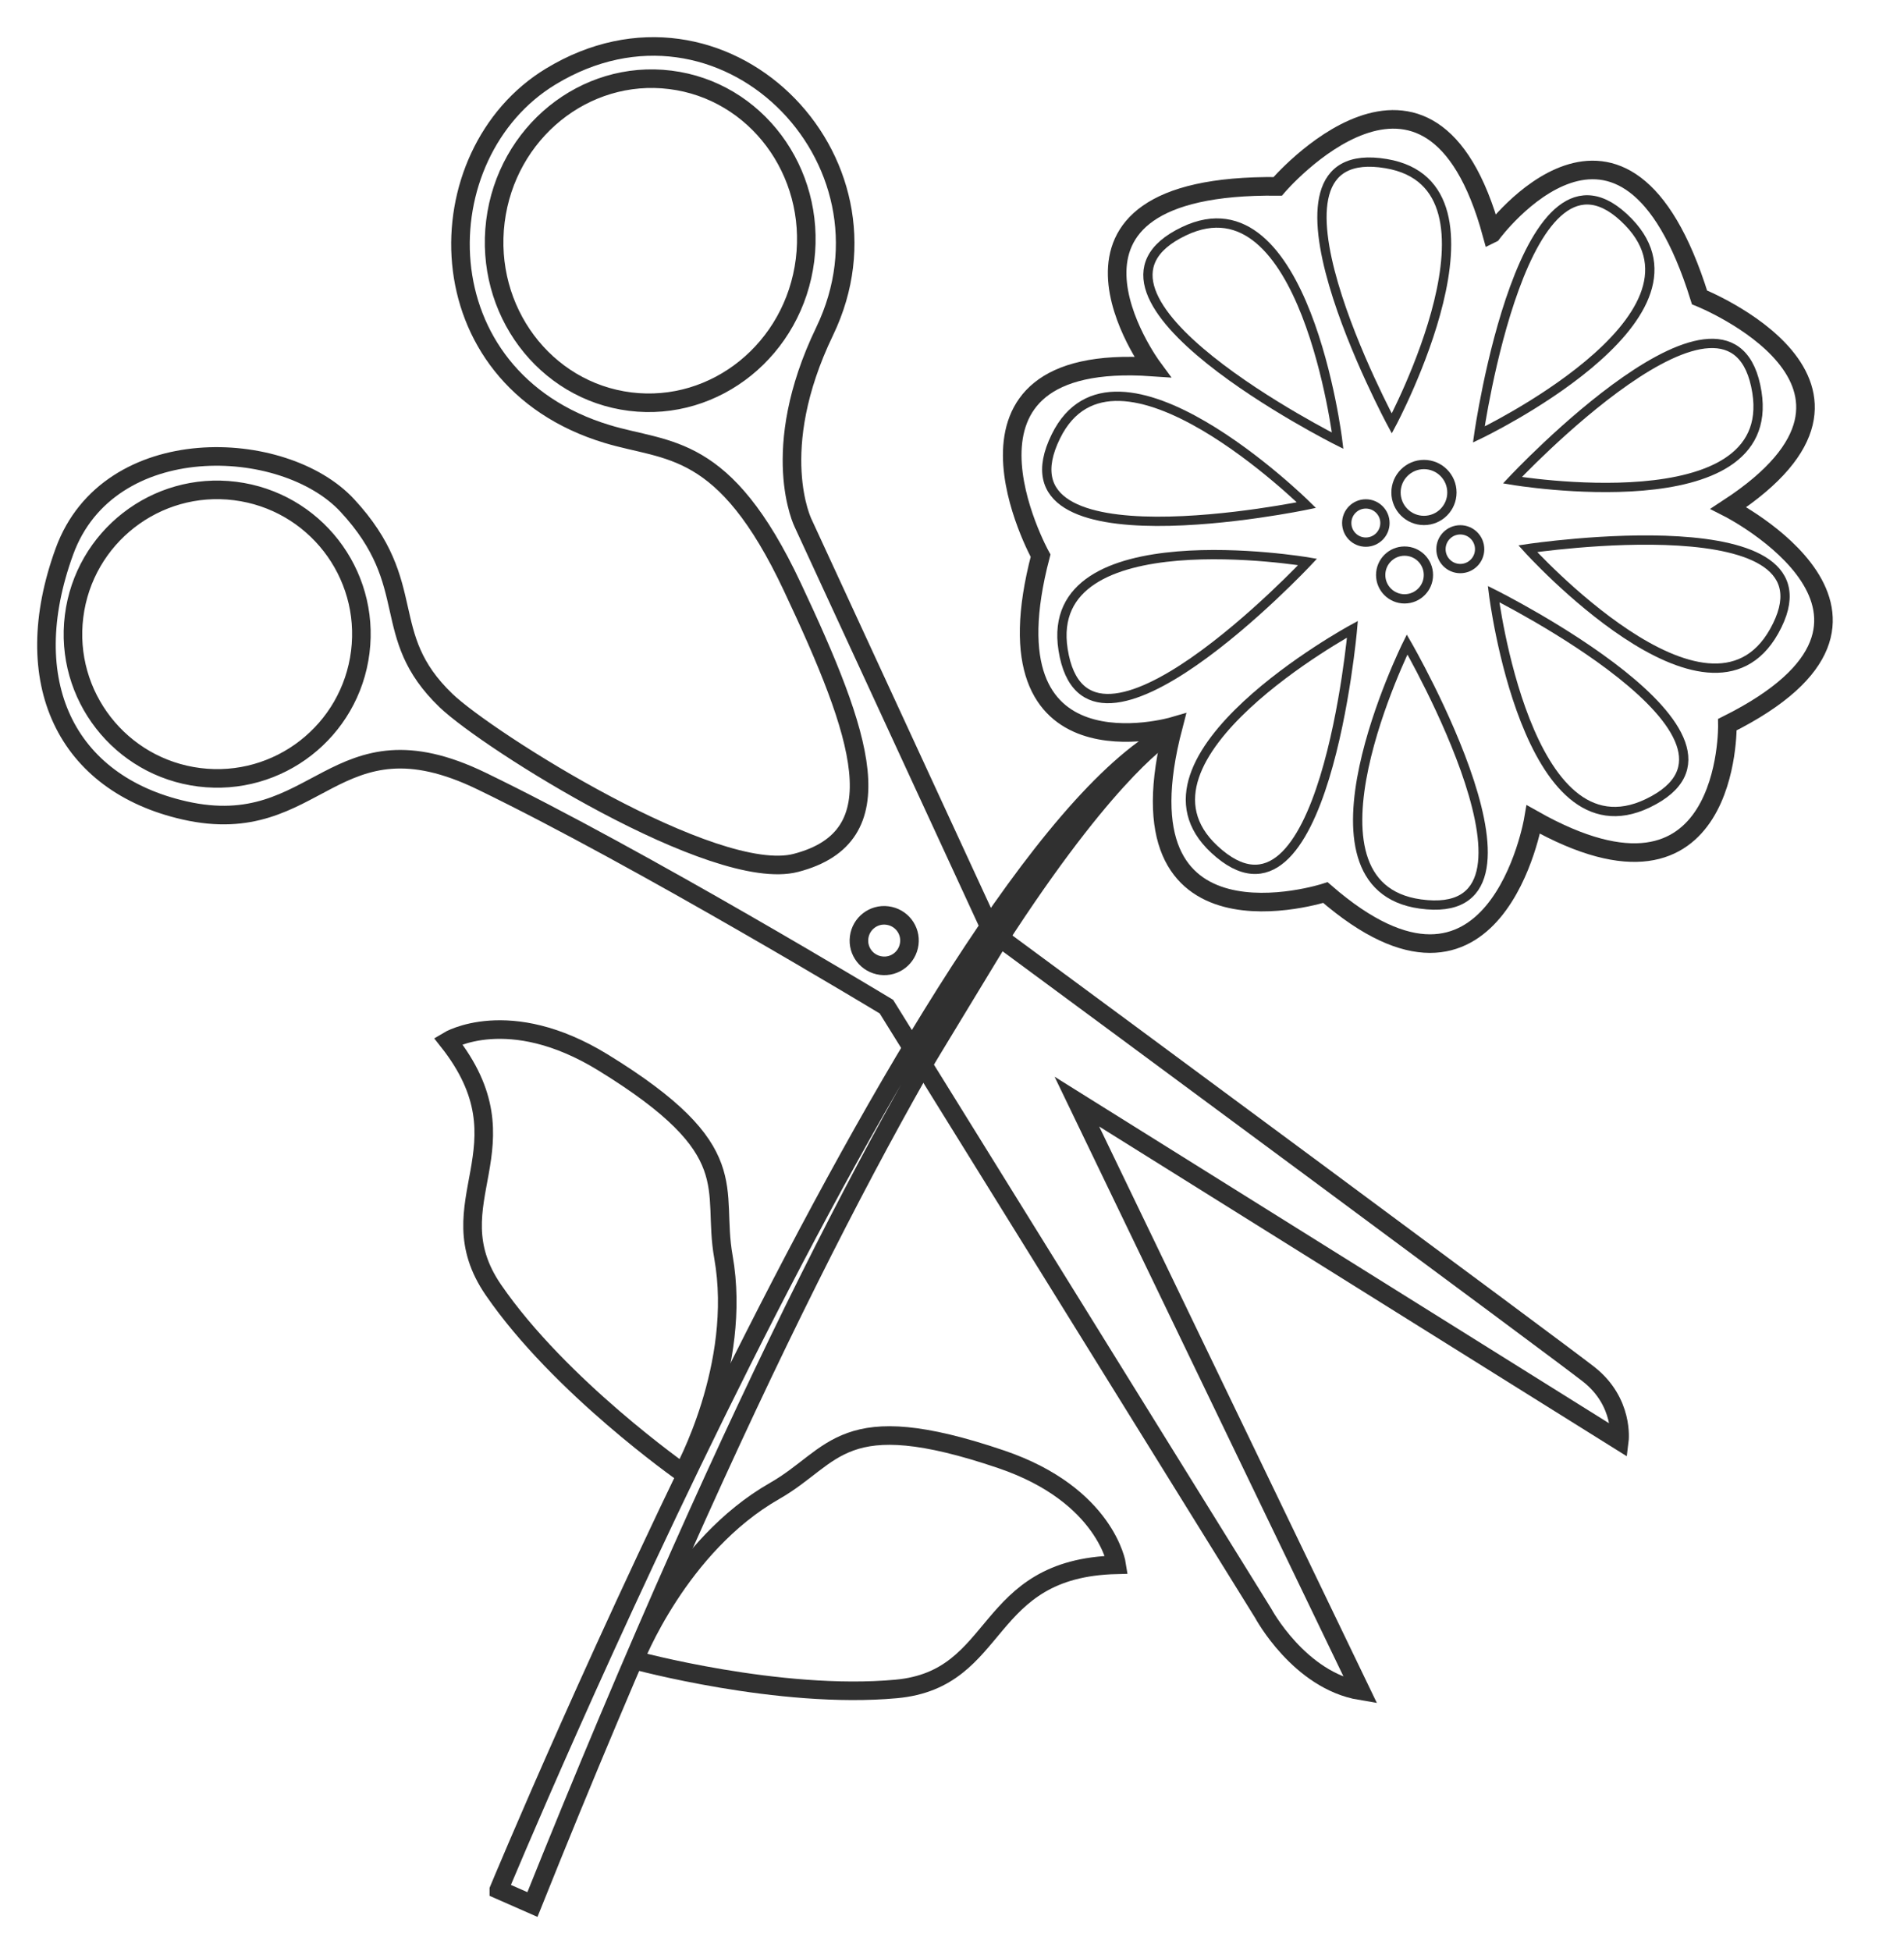 <svg width="41" height="42" viewBox="0 0 41 42" fill="none" xmlns="http://www.w3.org/2000/svg">
<path d="M19.875 22.918L27.201 34.73C27.201 34.73 27.977 36.179 29.301 36.399L23.189 23.715L34.871 31.014C34.871 31.014 34.976 30.183 34.205 29.581C33.513 29.039 23.516 21.649 21.532 20.188L19.875 22.92V22.918ZM17.296 11.267C17.296 11.267 16.516 9.709 17.757 7.133C19.551 3.409 15.554 -0.593 11.86 1.647C9.117 3.31 9.064 8.13 13.073 9.343C14.393 9.743 15.592 9.508 17.061 12.633C18.567 15.835 19.319 18.009 17.138 18.576C15.392 19.029 10.498 15.938 9.605 15.082C8.126 13.663 9.071 12.598 7.479 10.882C6.112 9.407 2.342 9.255 1.388 11.869C0.362 14.682 1.423 16.869 3.975 17.447C6.864 18.101 7.169 15.264 10.369 16.814C13.799 18.473 19.088 21.671 19.088 21.671L19.639 22.558L21.304 19.948L17.298 11.271L17.296 11.267ZM10.668 4.766C10.907 2.853 12.592 1.489 14.434 1.719C16.275 1.948 17.573 3.685 17.335 5.598C17.096 7.511 15.411 8.875 13.569 8.646C11.728 8.416 10.43 6.679 10.668 4.766ZM4.292 16.733C2.59 16.52 1.382 14.969 1.595 13.267C1.808 11.565 3.36 10.357 5.061 10.57C6.763 10.783 7.971 12.334 7.758 14.036C7.545 15.738 5.994 16.946 4.292 16.733ZM18.5 20.181C18.537 19.883 18.809 19.67 19.108 19.709C19.407 19.747 19.619 20.017 19.58 20.317C19.541 20.616 19.271 20.827 18.972 20.788C18.673 20.75 18.462 20.48 18.5 20.181Z" stroke="#303030" stroke-width="0.4" stroke-miterlimit="10"/>
<path d="M10.742 40.681C10.742 40.681 19.885 18.662 25.134 15.804C25.134 15.804 20.507 18.446 11.465 41L10.742 40.682V40.681Z" stroke="#303030" stroke-width="0.4" stroke-miterlimit="10"/>
<path d="M13.663 35.738C13.663 35.738 16.784 36.59 19.299 36.359C21.594 36.148 21.124 33.754 24.047 33.686C24.047 33.686 23.821 32.184 21.561 31.416C18.106 30.243 17.992 31.349 16.681 32.096C14.614 33.275 13.663 35.738 13.663 35.738Z" stroke="#303030" stroke-width="0.4" stroke-miterlimit="10"/>
<path d="M14.704 31.708C14.704 31.708 12.055 29.852 10.624 27.768C9.321 25.868 11.461 24.701 9.648 22.408C9.648 22.408 10.947 21.622 12.982 22.87C16.092 24.778 15.313 25.573 15.578 27.058C15.993 29.401 14.706 31.707 14.706 31.707L14.704 31.708Z" stroke="#303030" stroke-width="0.4" stroke-miterlimit="10"/>
<path d="M32.127 5.027C32.127 5.027 34.969 1.173 36.597 6.402C36.597 6.402 41.286 8.275 37.221 10.935C37.221 10.935 41.839 13.281 37.197 15.6C37.197 15.6 37.28 20.045 33.019 17.642C33.019 17.642 32.209 22.402 28.541 19.215C28.541 19.215 23.937 20.708 25.266 15.635C25.266 15.635 21.124 16.85 22.407 11.963C22.407 11.963 19.978 7.564 24.811 7.9C24.811 7.9 21.899 3.949 27.513 4.012C27.513 4.012 30.794 0.169 32.123 5.029L32.127 5.027Z" stroke="#303030" stroke-width="0.4" stroke-miterlimit="10"/>
<path d="M29.411 11.671C29.638 11.671 29.823 11.487 29.823 11.259C29.823 11.032 29.638 10.848 29.411 10.848C29.184 10.848 29 11.032 29 11.259C29 11.487 29.184 11.671 29.411 11.671Z" stroke="#303030" stroke-width="0.2" stroke-miterlimit="10"/>
<path d="M30.245 12.892C30.529 12.892 30.759 12.662 30.759 12.378C30.759 12.094 30.529 11.864 30.245 11.864C29.961 11.864 29.731 12.094 29.731 12.378C29.731 12.662 29.961 12.892 30.245 12.892Z" stroke="#303030" stroke-width="0.2" stroke-miterlimit="10"/>
<path d="M31.445 12.24C31.676 12.24 31.862 12.053 31.862 11.823C31.862 11.593 31.676 11.406 31.445 11.406C31.215 11.406 31.029 11.593 31.029 11.823C31.029 12.053 31.215 12.24 31.445 12.24Z" stroke="#303030" stroke-width="0.2" stroke-miterlimit="10"/>
<path d="M30.663 11.204C30.996 11.204 31.265 10.935 31.265 10.602C31.265 10.27 30.996 10 30.663 10C30.331 10 30.061 10.27 30.061 10.602C30.061 10.935 30.331 11.204 30.663 11.204Z" stroke="#303030" stroke-width="0.2" stroke-miterlimit="10"/>
<path d="M35.481 17.293C32.874 18.541 32.162 12.789 32.162 12.789C32.162 12.789 38.395 15.897 35.481 17.293Z" stroke="#303030" stroke-width="0.2" stroke-miterlimit="10"/>
<path d="M38.202 13.593C36.784 16.112 32.898 11.812 32.898 11.812C32.898 11.812 39.786 10.777 38.202 13.593Z" stroke="#303030" stroke-width="0.2" stroke-miterlimit="10"/>
<path d="M37.833 8.445C38.284 11.3 32.567 10.338 32.567 10.338C32.567 10.338 37.328 5.255 37.833 8.445Z" stroke="#303030" stroke-width="0.2" stroke-miterlimit="10"/>
<path d="M35.068 4.781C37.076 6.859 31.844 9.354 31.844 9.354C31.844 9.354 32.822 2.458 35.068 4.781Z" stroke="#303030" stroke-width="0.2" stroke-miterlimit="10"/>
<path d="M29.852 3.523C32.701 4.004 29.97 9.117 29.97 9.117C29.97 9.117 26.667 2.985 29.852 3.523Z" stroke="#303030" stroke-width="0.2" stroke-miterlimit="10"/>
<path d="M25.497 4.977C28.106 3.735 28.805 9.488 28.805 9.488C28.805 9.488 22.58 6.365 25.497 4.977Z" stroke="#303030" stroke-width="0.2" stroke-miterlimit="10"/>
<path d="M22.736 9.396C24.008 6.8 28.132 10.874 28.132 10.874C28.132 10.874 21.313 12.297 22.736 9.396Z" stroke="#303030" stroke-width="0.2" stroke-miterlimit="10"/>
<path d="M22.892 13.986C22.444 11.131 28.157 12.097 28.157 12.097C28.157 12.097 23.393 17.177 22.892 13.986Z" stroke="#303030" stroke-width="0.2" stroke-miterlimit="10"/>
<path d="M26.149 18.284C24.032 16.316 29.123 13.546 29.123 13.546C29.123 13.546 28.515 20.483 26.149 18.284Z" stroke="#303030" stroke-width="0.2" stroke-miterlimit="10"/>
<path d="M30.586 19.461C27.724 19.066 30.3 13.874 30.3 13.874C30.3 13.874 33.786 19.903 30.586 19.461Z" stroke="#303030" stroke-width="0.2" stroke-miterlimit="10"/>
</svg>
